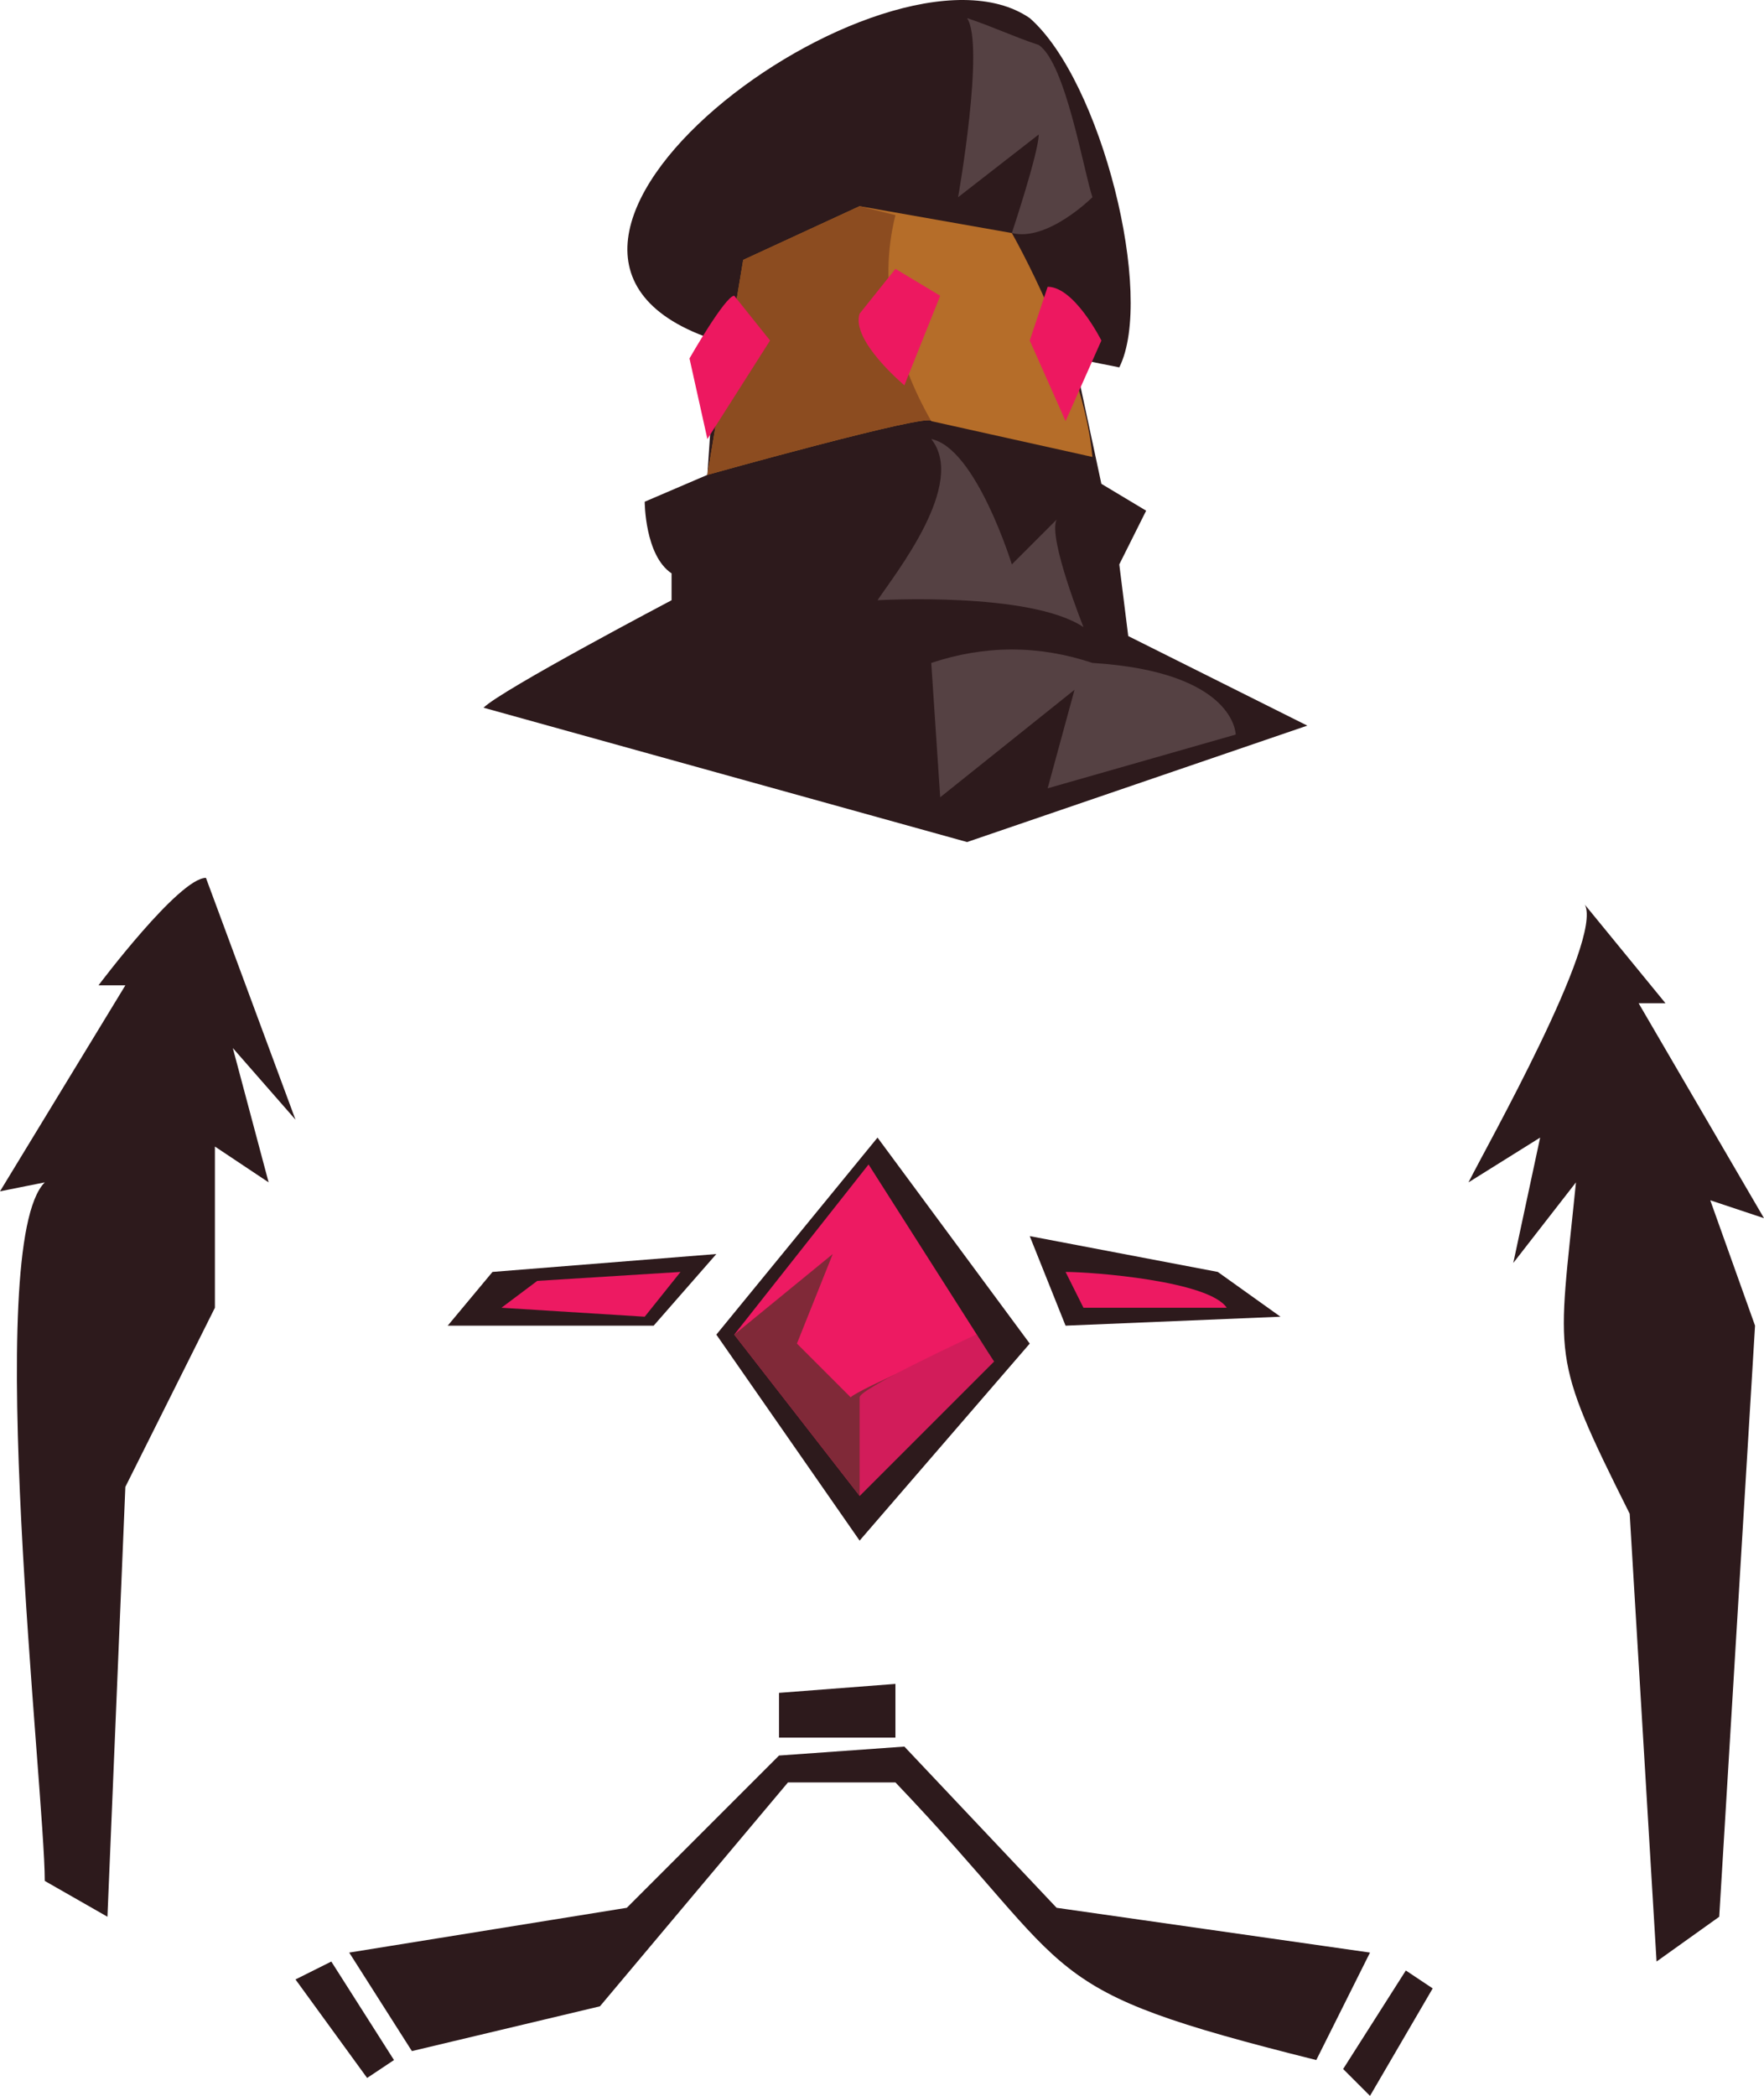 <?xml version="1.0" encoding="UTF-8" standalone="no"?>
<svg
   width="197"
   height="234.022"
   viewBox="0 0 197 234.022"
   version="1.1"
   id="svg50"
   sodipodi:docname="cb-layer-1214.svg"
   xmlns:inkscape="http://www.inkscape.org/namespaces/inkscape"
   xmlns:sodipodi="http://sodipodi.sourceforge.net/DTD/sodipodi-0.dtd"
   xmlns="http://www.w3.org/2000/svg"
   xmlns:svg="http://www.w3.org/2000/svg">
  <sodipodi:namedview
     id="namedview52"
     pagecolor="#ffffff"
     bordercolor="#666666"
     borderopacity="1.0"
     inkscape:pageshadow="2"
     inkscape:pageopacity="0.0"
     inkscape:pagecheckerboard="0" />
  <defs
     id="defs2" />
  <g
     transform="translate(-1,0.022)"
     id="id-100697">
    <path
       d="m 47,229 -7,-11 31,-5 17,-17 14,-1 17,18 35,5 -6,12 c -32,-8 -26,-9 -47,-31 H 89 l -21,25 z"
       fill="#2d1a1c"
       id="id-100698" />
    <polygon
       points="42,232 34,221 38,219 45,230 "
       fill="#2d1a1c"
       id="polygon5" />
    <polygon
       points="154,234 161,222 158,220 151,231 "
       fill="#2d1a1c"
       id="polygon7" />
    <polygon
       points="101,194 101,188 88,189 88,194 "
       fill="#2d1a1c"
       id="polygon9" />
    <path
       d="m 186,219 7,-5 4,-66 -5,-14 6,2 -14,-24 h 3 l -9,-11 c 2,4 -11,27 -13,31 l 8,-5 -3,14 7,-9 c -2,20 -3,19 6,37 z"
       fill="#2d1a1c"
       id="path11" />
    <path
       d="m 13,214 -7,-4 c 0,-10 -7,-71 0,-78 l -5,1 14,-23 h -3 c 0,0 9,-12 12,-12 l 10,27 -7,-8 4,15 -6,-4 c 0,6 0,12 0,18 l -10,20 z"
       fill="#2d1a1c"
       id="path13" />
    <path
       d="m 55,79 54,15 38,-13 -20,-10 -1,-8 3,-6 -5,-3 -3,-14 5,1 C 130,33 124,9 116,2 100,-9 50,28 81,38 l -1,15 -7,3 c 0,0 0,6 3,8 v 3 c 0,0 -19,10 -21,12 z"
       fill="#2d1a1c"
       id="path15" />
    <path
       d="m 123,51 -18,-4 c 0,-1 -25,6 -25,6 l 4,-24 13,-6 17,3 c 0,0 8,14 9,25 z"
       fill="#b56d29"
       id="path17" />
    <path
       d="m 105,47 c 0,-1 -25,6 -25,6 l 4,-24 13,-6 4,1 c -2,8 0,16 4,23 z"
       fill="#8c4c20"
       id="path19" />
    <path
       d="m 97,35 4,-5 5,3 -4,10 c 0,0 -6,-5 -5,-8 z"
       fill="#ed1860"
       id="path21" />
    <path
       d="m 118,32 -2,6 4,9 4,-9 c 0,0 -3,-6 -6,-6 z"
       fill="#ed1860"
       id="path23" />
    <path
       d="m 83,33 4,5 -7,11 -2,-9 c 0,0 4,-7 5,-7 z"
       fill="#ed1860"
       id="path25" />
    <polygon
       points="97,172 116,150 99,127 81,149 "
       fill="#2d1a1c"
       id="polygon27" />
    <polygon
       points="144,147 137,142 116,138 120,148 "
       fill="#2d1a1c"
       id="polygon29" />
    <polygon
       points="51,148 56,142 81,140 74,148 "
       fill="#2d1a1c"
       id="polygon31" />
    <path
       d="m 120,142 2,4 h 16 c -2,-3 -15,-4 -18,-4 z"
       fill="#ed1a62"
       id="path33" />
    <polygon
       points="57,146 61,143 77,142 73,147 "
       fill="#ed1a62"
       id="polygon35" />
    <polygon
       points="83,149 98,130 112,152 97,167 "
       fill="#ed1a62"
       id="polygon37" />
    <path
       d="m 112,152 -15,15 -14,-18 11,-9 -4,10 6,6 c 1,-1 13,-6 14,-7 z"
       fill="#802938"
       id="path39" />
    <path
       d="m 112,152 -15,15 v -11 c 0,-1 13,-7 13,-7 z"
       fill="#d21c5a"
       id="path41" />
    <path
       d="m 105,49 c 4,5 -4,15 -6,18 0,0 17,-1 23,3 0,0 -4,-10 -3,-12 l -5,5 c 0,0 -4,-13 -9,-14 z"
       fill="#554143"
       id="path43" />
    <path
       d="m 105,74 1,15 15,-12 -3,11 21,-6 c 0,0 0,-7 -16,-8 -6,-2 -12,-2 -18,0 z"
       fill="#554143"
       id="path45" />
    <path
       d="m 109,2 c 3,1 5,2 8,3 3,2 5,14 6,17 0,0 -5,5 -9,4 0,0 3,-9 3,-11 l -9,7 c 0,0 3,-17 1,-20 z"
       fill="#554143"
       id="path47" />
  </g>
</svg>
